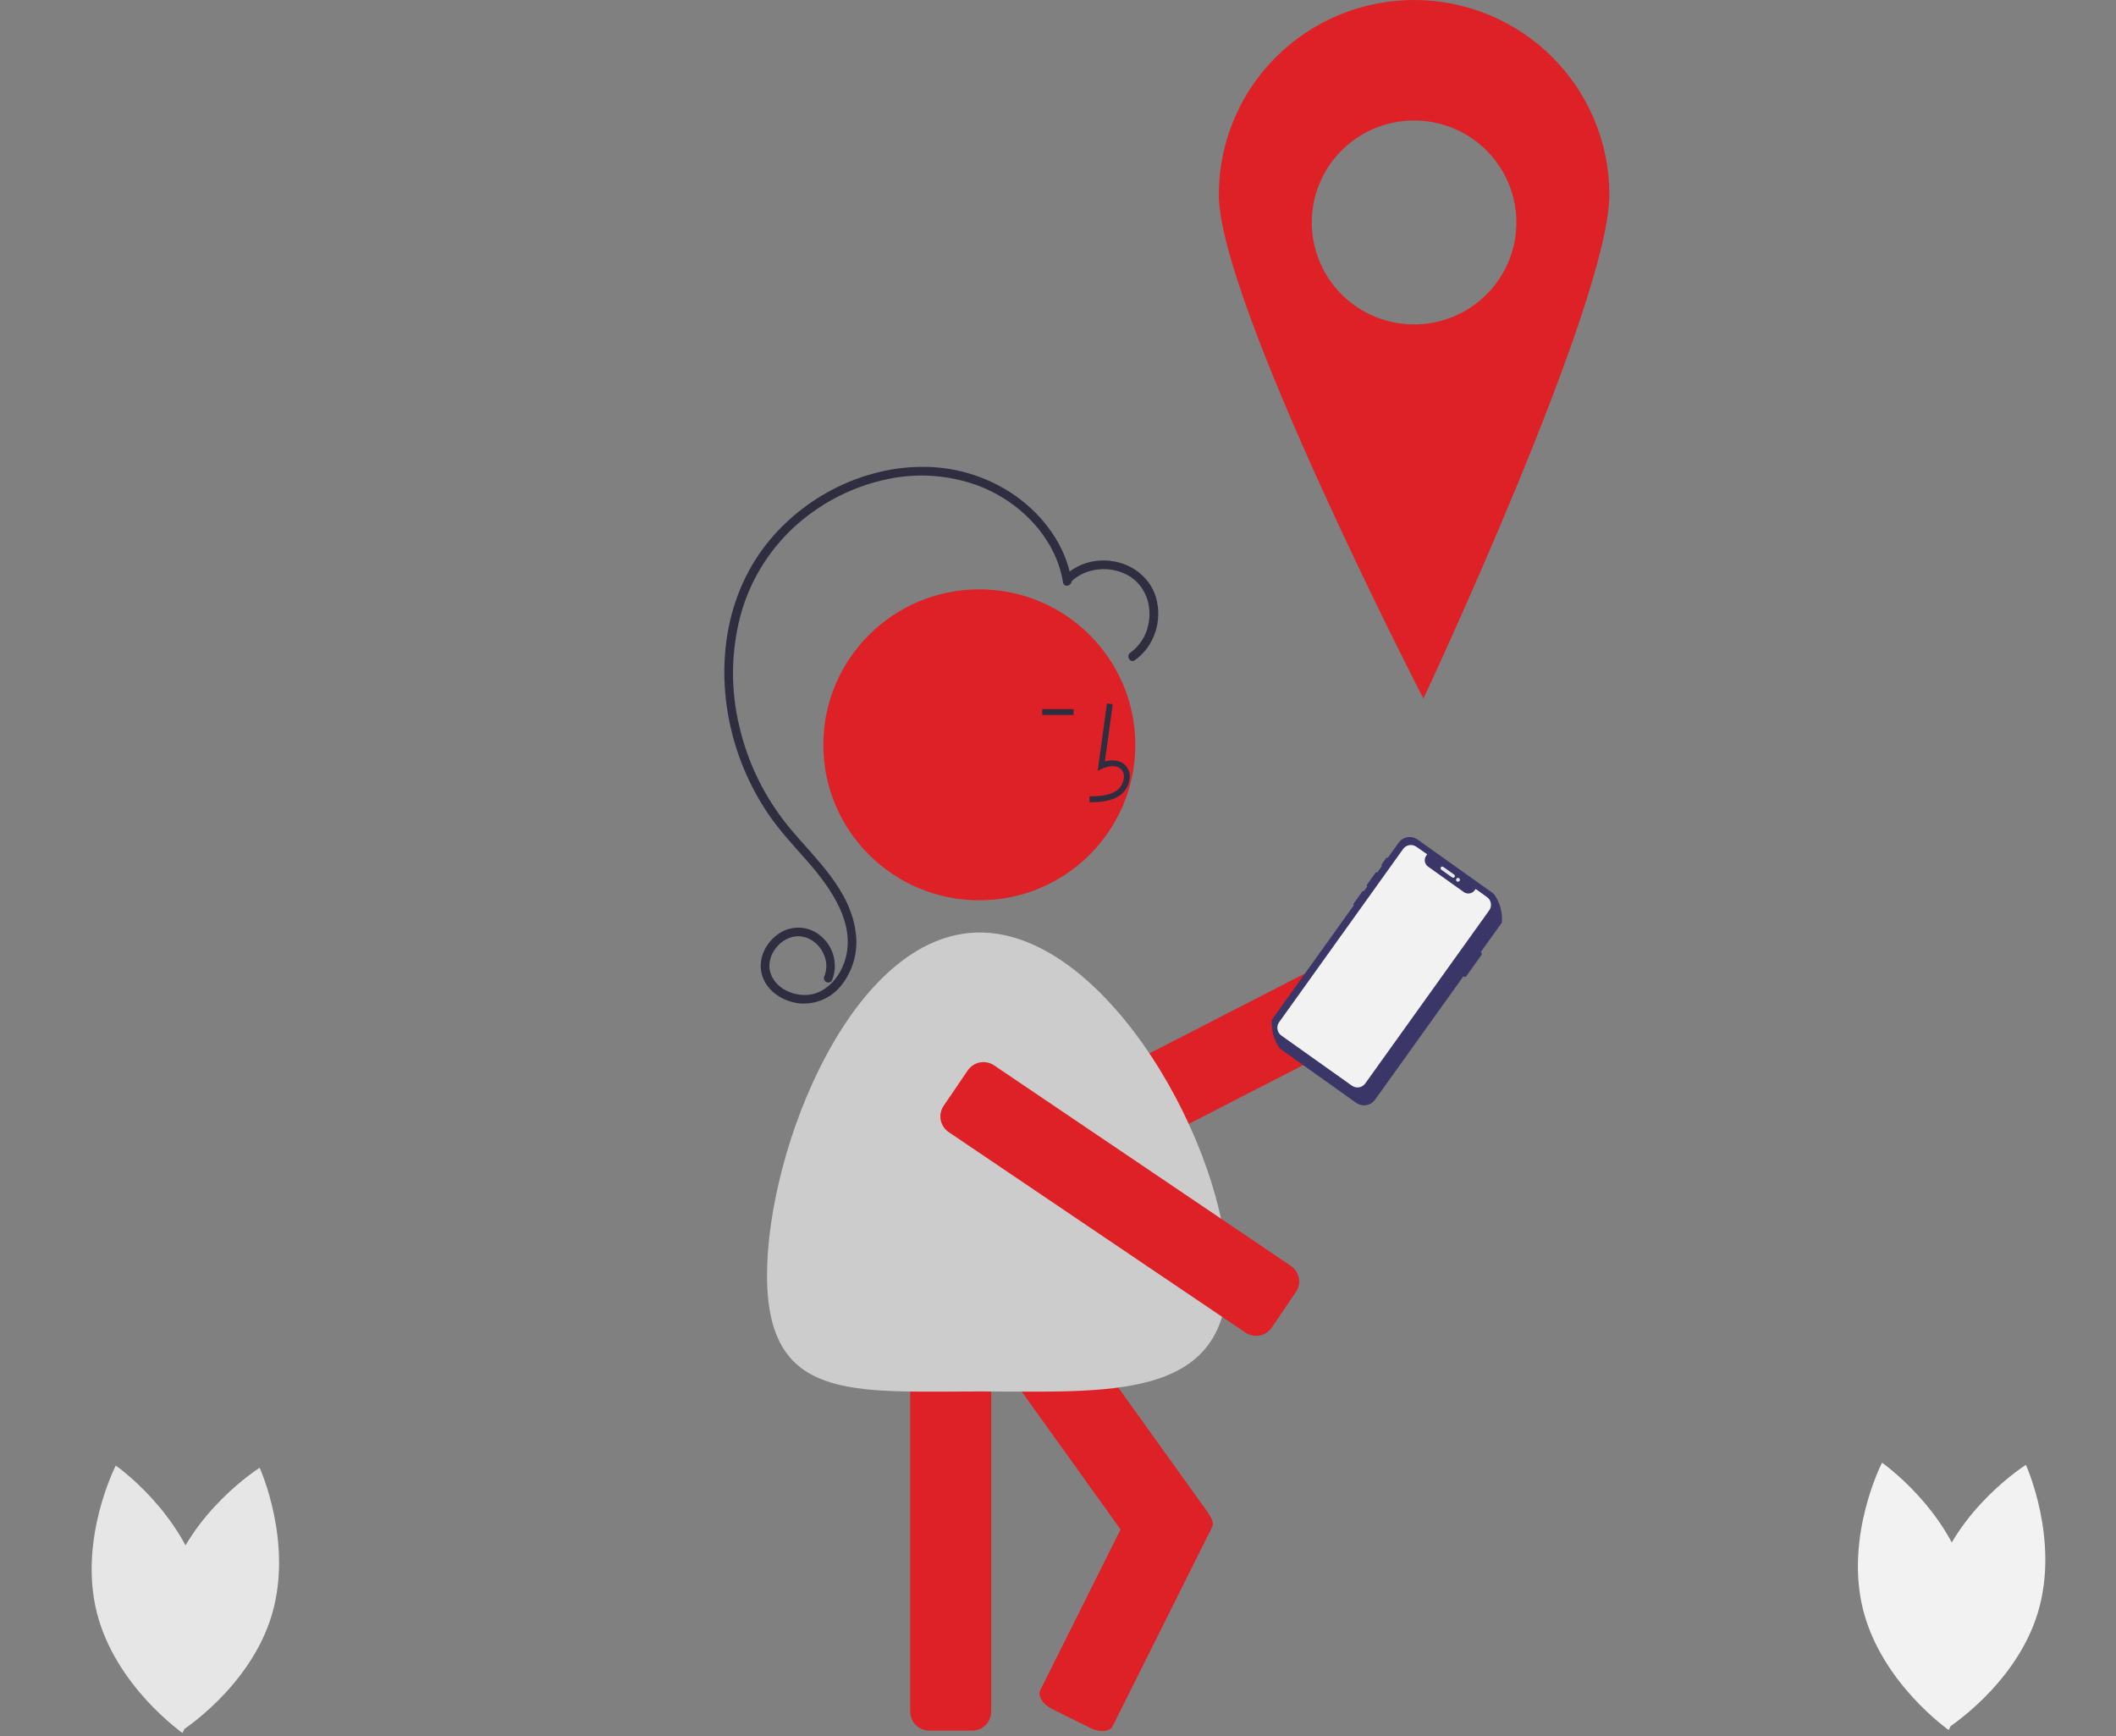 <svg width="117" height="96" viewBox="0 0 117 96" fill="none" xmlns="http://www.w3.org/2000/svg">
<rect x="0" y="0" width="117" height="96" fill="#808080" stroke="none"/>
<g clip-path="url(#clip0_401:4639)">
<path d="M106.967 87.438C105.757 91.468 107.635 95.587 107.635 95.587C107.635 95.587 111.476 93.174 112.686 89.144C113.896 85.115 112.018 80.996 112.018 80.996C112.018 80.996 108.177 83.409 106.967 87.438Z" fill="#F2F2F2"/>
<path d="M108.804 87.547C109.823 91.629 107.752 95.656 107.752 95.656C107.752 95.656 104.03 93.065 103.011 88.984C101.993 84.902 104.063 80.875 104.063 80.875C104.063 80.875 107.786 83.466 108.804 87.547Z" fill="#F2F2F2"/>
<path d="M9.306 87.599C8.096 91.628 9.974 95.748 9.974 95.748C9.974 95.748 13.815 93.335 15.025 89.305C16.235 85.276 14.357 81.156 14.357 81.156C14.357 81.156 10.516 83.57 9.306 87.599Z" fill="#E6E6E6"/>
<path d="M11.143 87.708C12.162 91.789 10.091 95.816 10.091 95.816C10.091 95.816 6.369 93.225 5.35 89.144C4.332 85.062 6.402 81.035 6.402 81.035C6.402 81.035 10.125 83.626 11.143 87.708Z" fill="#E6E6E6"/>
<path d="M54.149 49.779C58.913 49.779 62.774 45.931 62.774 41.183C62.774 36.435 58.913 32.587 54.149 32.587C49.386 32.587 45.524 36.435 45.524 41.183C45.524 45.931 49.386 49.779 54.149 49.779Z" fill="#DE2126"/>
<path d="M53.757 95.688H51.379C51.101 95.688 50.835 95.578 50.638 95.382C50.442 95.186 50.331 94.921 50.331 94.644V74.886C50.331 74.609 50.442 74.344 50.638 74.148C50.835 73.952 51.101 73.842 51.379 73.842H53.757C54.035 73.842 54.301 73.952 54.498 74.148C54.694 74.344 54.804 74.609 54.805 74.886V94.644C54.804 94.921 54.694 95.186 54.498 95.382C54.301 95.578 54.035 95.688 53.757 95.688Z" fill="#DE2126"/>
<path d="M60.454 63.679L59.364 61.572C59.237 61.326 59.213 61.04 59.298 60.776C59.382 60.513 59.568 60.293 59.815 60.166L77.436 51.112C77.683 50.985 77.97 50.961 78.234 51.046C78.499 51.13 78.719 51.315 78.847 51.561L79.937 53.668C80.064 53.914 80.088 54.201 80.003 54.464C79.918 54.728 79.732 54.948 79.486 55.075L61.865 64.129C61.618 64.255 61.331 64.279 61.066 64.195C60.802 64.111 60.582 63.925 60.454 63.679Z" fill="#DE2126"/>
<path d="M66.549 85.091L64.614 86.469C64.388 86.63 64.107 86.695 63.833 86.65C63.559 86.604 63.314 86.453 63.152 86.228L51.622 70.155C51.46 69.93 51.395 69.65 51.441 69.377C51.486 69.104 51.639 68.86 51.864 68.699L53.799 67.32C54.026 67.159 54.306 67.094 54.58 67.14C54.854 67.185 55.099 67.337 55.261 67.562L66.791 83.634C66.953 83.859 67.018 84.139 66.972 84.412C66.927 84.686 66.774 84.929 66.549 85.091Z" fill="#DE2126"/>
<path d="M60.3 95.549L58.171 94.493C57.654 94.236 57.364 93.767 57.523 93.447L63.011 82.461C63.171 82.141 63.722 82.089 64.239 82.346L66.368 83.402C66.885 83.659 67.176 84.128 67.016 84.448L61.528 95.434C61.368 95.754 60.818 95.806 60.3 95.549Z" fill="#DE2126"/>
<path d="M60.245 44.362L60.236 44.041C60.836 44.024 61.365 43.987 61.762 43.697C61.874 43.611 61.967 43.501 62.033 43.376C62.099 43.25 62.138 43.112 62.146 42.97C62.153 42.884 62.139 42.797 62.107 42.716C62.075 42.635 62.025 42.563 61.96 42.505C61.696 42.283 61.272 42.355 60.963 42.496L60.696 42.618L61.207 38.894L61.527 38.937L61.092 42.106C61.512 41.983 61.901 42.035 62.168 42.26C62.27 42.349 62.351 42.461 62.403 42.586C62.455 42.711 62.477 42.846 62.468 42.981C62.458 43.172 62.407 43.358 62.318 43.526C62.229 43.695 62.104 43.842 61.952 43.957C61.441 44.329 60.778 44.347 60.245 44.362Z" fill="#2F2E41"/>
<path d="M59.362 39.21H57.626V39.532H59.362V39.21Z" fill="#2F2E41"/>
<path d="M67.874 70.511C67.874 77.519 61.207 76.936 54.176 76.936C47.144 76.936 42.411 77.519 42.411 70.511C42.411 63.504 47.144 51.559 54.176 51.559C61.207 51.559 67.874 63.504 67.874 70.511Z" fill="#CCCCCC"/>
<path d="M59.247 32.081C58.925 30.167 57.709 28.521 56.144 27.411C54.609 26.341 52.775 25.782 50.903 25.814C47.278 25.854 43.733 27.877 41.79 30.913C39.637 34.277 39.594 38.67 41.05 42.307C41.422 43.244 41.894 44.139 42.457 44.975C43.082 45.898 43.839 46.712 44.575 47.545C45.947 49.098 47.52 51.258 46.601 53.425C46.261 54.226 45.545 54.953 44.633 55.011C43.864 55.059 43.01 54.692 42.669 53.971C42.287 53.163 42.816 52.208 43.598 51.877C44.418 51.53 45.271 52.042 45.574 52.828C45.724 53.191 45.729 53.597 45.588 53.963C45.558 54.018 45.55 54.083 45.566 54.145C45.582 54.206 45.621 54.258 45.675 54.292C45.73 54.324 45.796 54.333 45.858 54.317C45.92 54.301 45.973 54.261 46.005 54.206C46.168 53.8 46.203 53.355 46.107 52.929C46.01 52.504 45.785 52.117 45.463 51.821C45.137 51.509 44.709 51.322 44.258 51.294C43.806 51.267 43.359 51.399 42.996 51.669C42.229 52.227 41.824 53.226 42.212 54.127C42.549 54.907 43.362 55.378 44.184 55.478C44.637 55.522 45.094 55.449 45.511 55.265C45.927 55.081 46.289 54.793 46.561 54.429C47.167 53.638 47.441 52.644 47.327 51.655C47.058 49.189 45.081 47.503 43.597 45.698C42.277 44.081 41.347 42.184 40.878 40.152C40.399 38.156 40.416 36.072 40.931 34.084C41.429 32.199 42.454 30.493 43.886 29.165C45.26 27.896 46.938 26.999 48.76 26.562C50.561 26.115 52.456 26.23 54.189 26.891C56.006 27.61 57.618 29.031 58.386 30.841C58.571 31.28 58.703 31.739 58.781 32.209C58.832 32.514 59.298 32.384 59.247 32.081V32.081Z" fill="#2F2E41"/>
<path d="M59.236 32.153C60.044 31.378 61.359 31.266 62.332 31.791C63.338 32.334 63.742 33.504 63.484 34.586C63.351 35.191 63.001 35.726 62.499 36.09C62.245 36.266 62.487 36.684 62.743 36.506C63.831 35.751 64.289 34.296 63.918 33.037C63.53 31.723 62.242 30.938 60.897 30.991C60.151 31.011 59.438 31.303 58.895 31.812C58.67 32.028 59.012 32.368 59.236 32.153Z" fill="#2F2E41"/>
<path d="M52.176 61.145L53.511 59.183C53.667 58.954 53.908 58.797 54.18 58.744C54.453 58.692 54.736 58.75 54.966 58.905L71.375 69.992C71.605 70.147 71.763 70.387 71.816 70.659C71.868 70.931 71.81 71.212 71.654 71.442L70.32 73.404C70.163 73.633 69.923 73.791 69.65 73.843C69.377 73.895 69.095 73.837 68.865 73.682L52.455 62.596C52.226 62.44 52.067 62.2 52.015 61.928C51.962 61.656 52.02 61.375 52.176 61.145Z" fill="#DE2126"/>
<path d="M83.044 51.01C83.088 50.443 82.929 49.879 82.595 49.418L78.379 46.419C78.299 46.363 78.208 46.322 78.112 46.3C78.017 46.278 77.917 46.275 77.82 46.291C77.724 46.307 77.631 46.342 77.547 46.394C77.464 46.446 77.392 46.514 77.335 46.593L76.729 47.44C76.726 47.438 76.726 47.434 76.724 47.432C76.712 47.424 76.696 47.42 76.682 47.423C76.667 47.425 76.654 47.433 76.645 47.445L76.397 47.792C76.392 47.798 76.389 47.805 76.388 47.812C76.386 47.819 76.386 47.827 76.387 47.834C76.388 47.842 76.391 47.849 76.395 47.855C76.399 47.861 76.404 47.867 76.41 47.871C76.412 47.873 76.416 47.871 76.419 47.873L76.151 48.247C76.149 48.245 76.147 48.243 76.146 48.241C76.139 48.236 76.131 48.233 76.123 48.231C76.115 48.229 76.107 48.229 76.099 48.23C76.091 48.232 76.083 48.235 76.076 48.239C76.069 48.243 76.063 48.249 76.059 48.256L75.584 48.918C75.579 48.925 75.576 48.932 75.574 48.94C75.572 48.948 75.572 48.957 75.573 48.965C75.575 48.973 75.578 48.98 75.582 48.987C75.586 48.994 75.592 49 75.599 49.005C75.601 49.006 75.603 49.007 75.606 49.008L75.413 49.277C75.412 49.276 75.411 49.274 75.41 49.273C75.397 49.264 75.381 49.26 75.365 49.263C75.35 49.266 75.336 49.274 75.327 49.287L74.844 49.962C74.835 49.974 74.831 49.99 74.834 50.006C74.836 50.021 74.845 50.035 74.858 50.044C74.859 50.045 74.861 50.045 74.862 50.046L70.323 56.387C70.279 56.955 70.438 57.519 70.772 57.98L74.988 60.978C75.068 61.035 75.159 61.075 75.254 61.098C75.35 61.12 75.45 61.123 75.546 61.106C75.643 61.09 75.736 61.055 75.82 61.003C75.903 60.952 75.975 60.884 76.032 60.804L80.918 53.98C80.923 53.987 80.929 53.994 80.936 54C80.947 54.007 80.959 54.013 80.972 54.015C80.984 54.018 80.998 54.019 81.011 54.016C81.024 54.014 81.036 54.009 81.047 54.002C81.058 53.995 81.068 53.986 81.076 53.975L81.914 52.804C81.922 52.794 81.927 52.782 81.93 52.769C81.933 52.756 81.934 52.743 81.932 52.73C81.93 52.717 81.925 52.705 81.918 52.694C81.911 52.682 81.902 52.673 81.891 52.665C81.884 52.66 81.876 52.657 81.867 52.654L83.044 51.01Z" fill="#3A3768"/>
<path d="M82.214 49.596L81.593 49.151L81.54 49.225C81.473 49.316 81.374 49.378 81.264 49.397C81.153 49.416 81.039 49.392 80.946 49.329L78.962 47.917C78.868 47.85 78.804 47.748 78.785 47.635C78.766 47.521 78.793 47.404 78.861 47.31L78.914 47.236L78.32 46.822C78.207 46.74 78.065 46.707 77.927 46.729C77.788 46.752 77.664 46.828 77.582 46.941L77.581 46.944L70.727 56.519C70.645 56.633 70.612 56.774 70.635 56.912C70.658 57.05 70.734 57.174 70.848 57.256L74.751 60.029C74.865 60.11 75.006 60.143 75.145 60.12C75.283 60.098 75.407 60.021 75.488 59.907L75.49 59.905L82.344 50.333C82.425 50.218 82.457 50.077 82.434 49.939C82.41 49.801 82.332 49.679 82.218 49.598L82.214 49.596Z" fill="#F2F2F2"/>
<path d="M79.803 47.932L80.407 48.361C80.417 48.369 80.426 48.378 80.432 48.388C80.439 48.399 80.443 48.411 80.445 48.423C80.448 48.435 80.447 48.448 80.444 48.46C80.442 48.472 80.436 48.483 80.429 48.494C80.422 48.504 80.413 48.512 80.402 48.519C80.391 48.526 80.38 48.53 80.367 48.532C80.355 48.534 80.343 48.534 80.33 48.531C80.318 48.528 80.307 48.523 80.296 48.516L79.692 48.086C79.682 48.079 79.673 48.069 79.667 48.059C79.66 48.048 79.656 48.037 79.654 48.024C79.652 48.012 79.652 48 79.655 47.987C79.658 47.975 79.663 47.964 79.67 47.954C79.677 47.944 79.686 47.935 79.697 47.928C79.708 47.922 79.719 47.917 79.732 47.915C79.744 47.913 79.757 47.914 79.769 47.916C79.781 47.919 79.792 47.925 79.803 47.932Z" fill="#E6E8EC"/>
<path d="M80.617 48.752C80.676 48.752 80.724 48.705 80.724 48.646C80.724 48.587 80.676 48.539 80.617 48.539C80.558 48.539 80.51 48.587 80.51 48.646C80.51 48.705 80.558 48.752 80.617 48.752Z" fill="#E6E8EC"/>
<path d="M78.189 0C75.325 0 72.579 1.134 70.554 3.152C68.529 5.17 67.392 7.907 67.392 10.761C67.392 16.704 78.705 38.629 78.705 38.629C78.705 38.629 88.987 16.707 88.987 10.763C88.987 9.35 88.708 7.95 88.165 6.645C87.623 5.339 86.828 4.153 85.825 3.153C84.823 2.154 83.633 1.361 82.323 0.82C81.013 0.279 79.609 0 78.191 0H78.189ZM78.189 17.938C77.07 17.938 75.977 17.607 75.046 16.988C74.116 16.368 73.391 15.488 72.963 14.458C72.535 13.427 72.423 12.294 72.641 11.2C72.859 10.107 73.398 9.102 74.189 8.314C74.98 7.525 75.988 6.988 77.086 6.771C78.183 6.553 79.32 6.665 80.354 7.092C81.387 7.518 82.271 8.241 82.892 9.168C83.514 10.095 83.846 11.185 83.846 12.3C83.846 13.795 83.25 15.229 82.189 16.287C81.128 17.344 79.689 17.938 78.189 17.938Z" fill="#DE2126"/>
</g>
<defs>
<clipPath id="clip0_401:4639">
<rect width="117" height="96" fill="white"/>
</clipPath>
</defs>
</svg>
